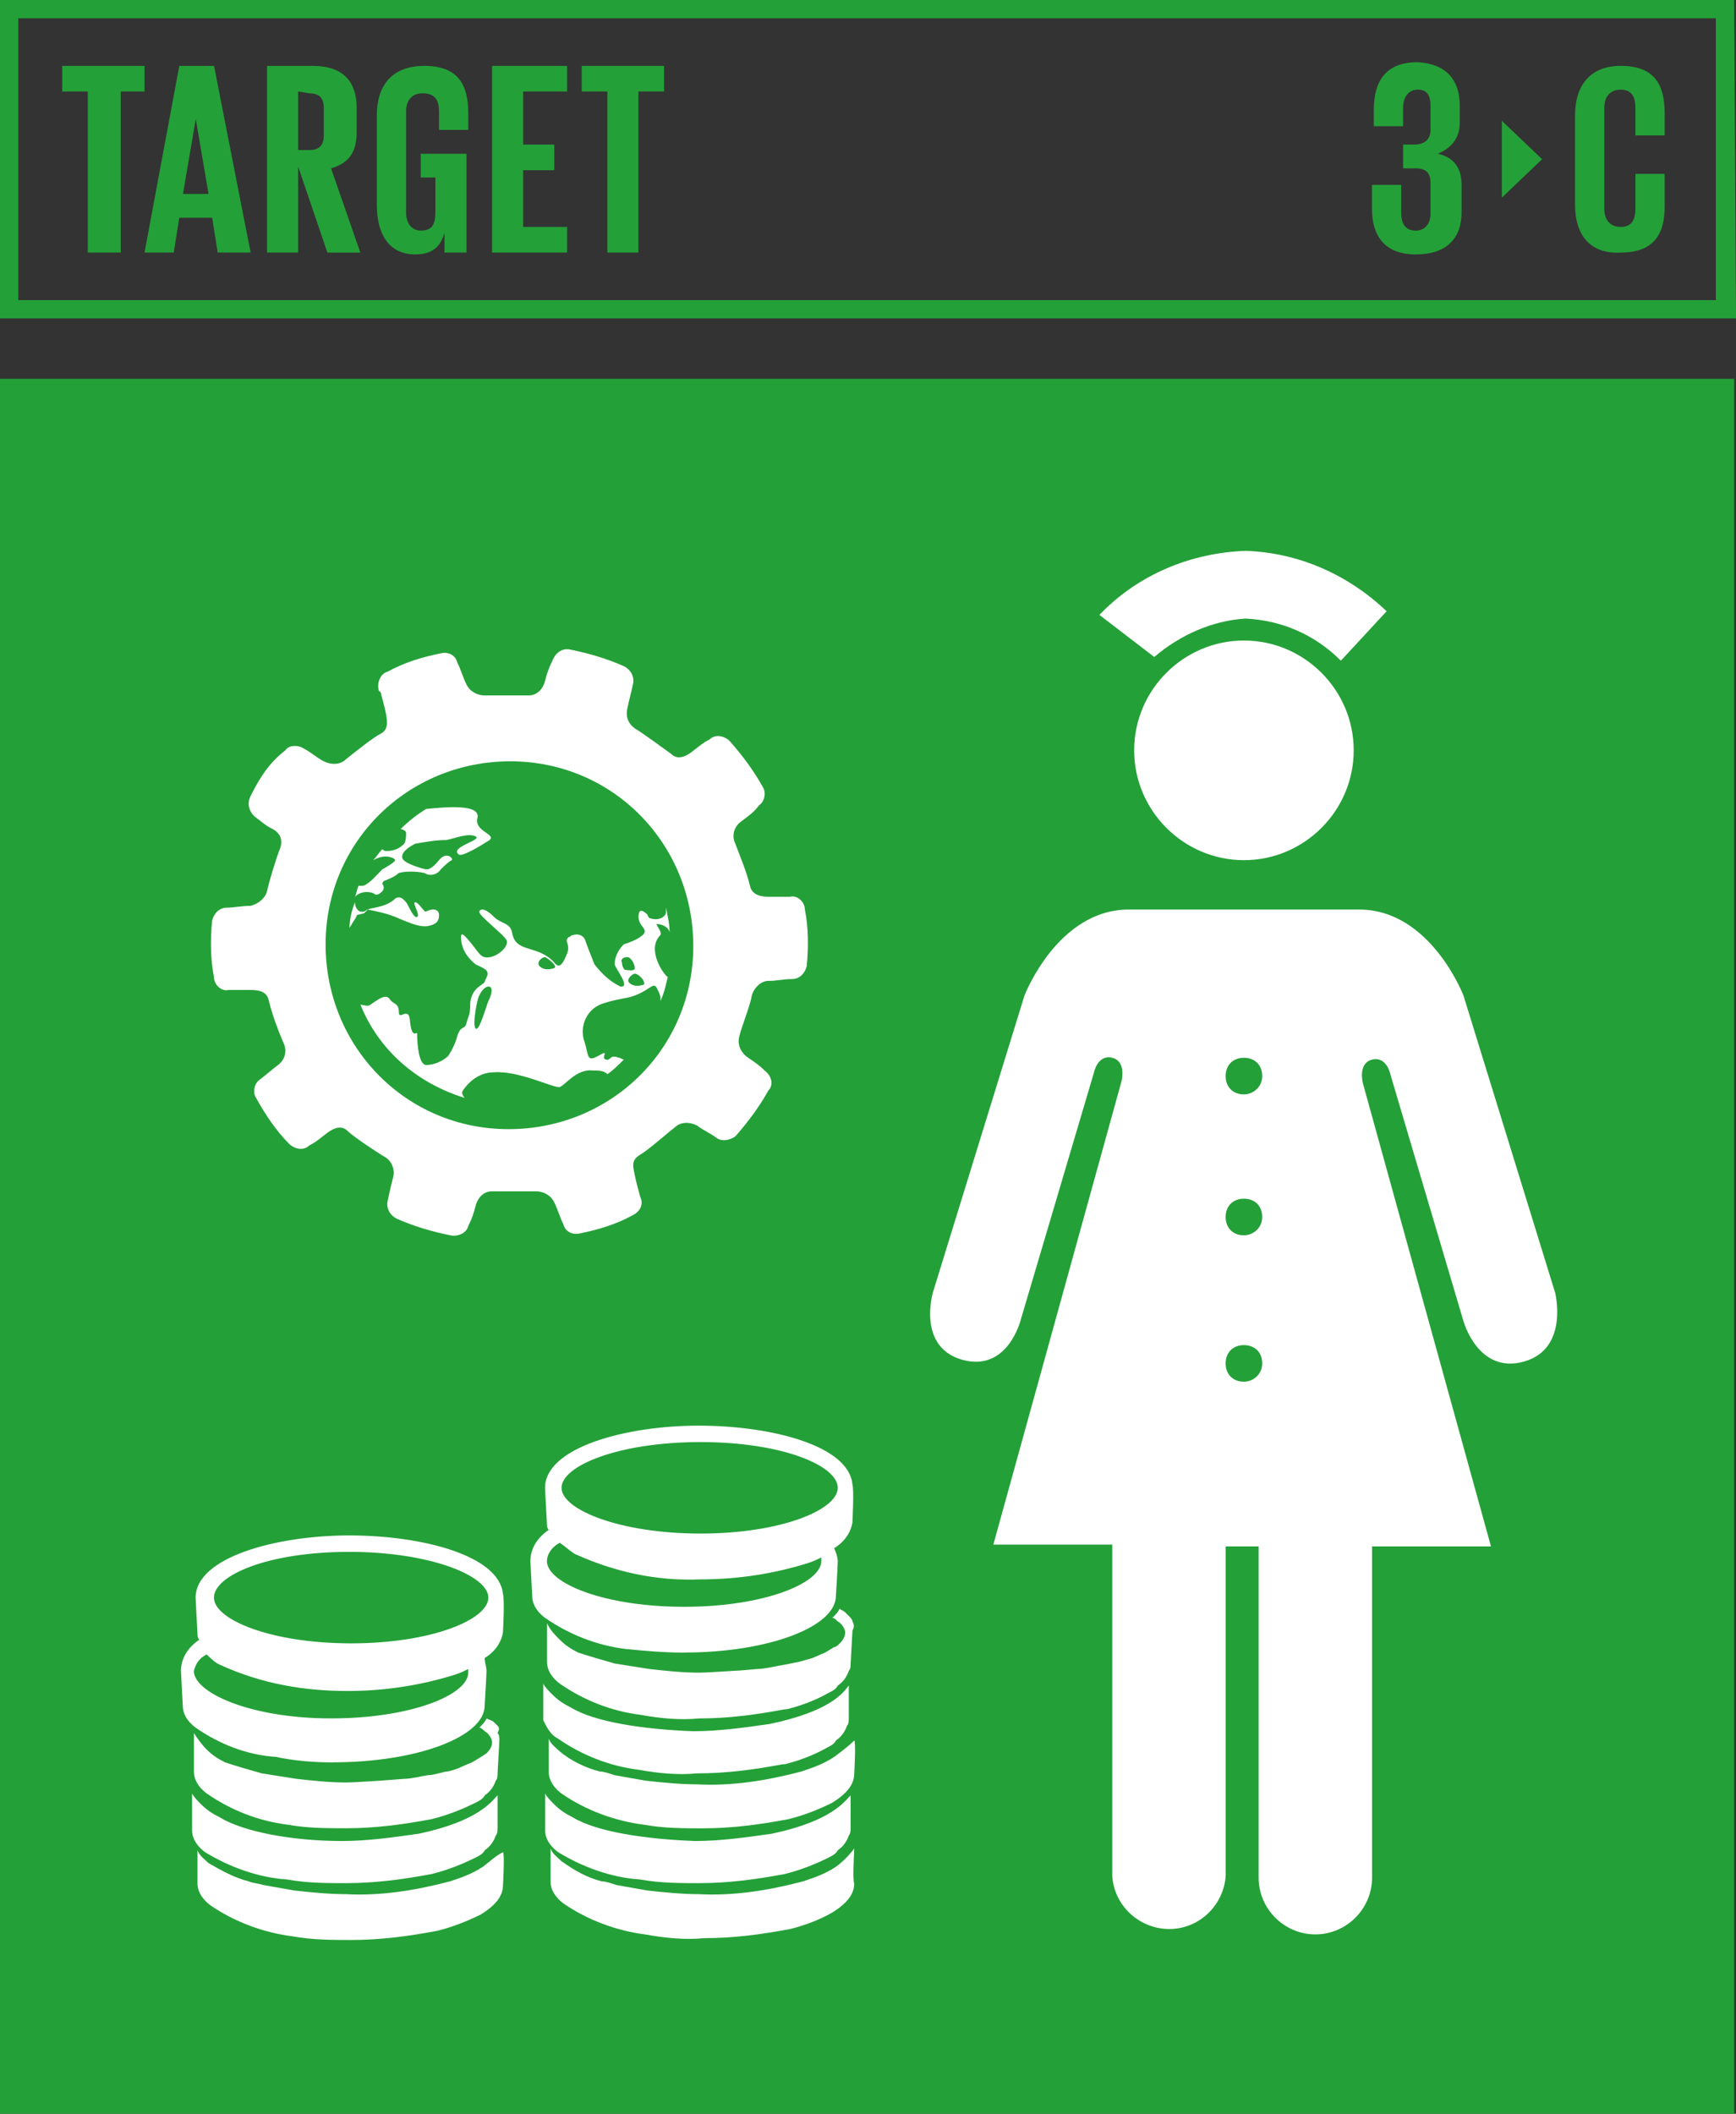 <?xml version="1.0" encoding="UTF-8"?><svg id="Capa_1" xmlns="http://www.w3.org/2000/svg" viewBox="0 0 467 568.37"><rect x="0" y="0" width="467" height="568.37" fill="#333333" stroke="none"/><defs><style>.cls-1{fill:#fff;}.cls-2{fill:#24a038;}</style></defs><path class="cls-2" d="M4.92,80.7H461.59V4.92H4.92V80.7Zm462.08,4.92H0V0H466.51l.49,85.62Z"/><polygon class="cls-2" points="16.73 17.72 38.88 17.72 38.88 24.6 32.48 24.6 32.48 67.91 23.62 67.91 23.62 24.6 16.73 24.6 16.73 17.72"/><path class="cls-2" d="M49.21,52.16h6.89l-3.44-20.18-3.44,20.18Zm-10.33,15.75l9.35-50.19h9.35l9.84,50.19h-8.86l-1.48-9.35h-8.86l-1.48,9.35h-7.87Z"/><path class="cls-2" d="M80.21,24.6v15.75h2.95c2.95,0,3.94-1.48,3.94-3.94v-7.38c0-2.95-1.48-3.94-3.94-3.94l-2.95-.49Zm0,20.18v23.13h-8.37V17.72h12.3c8.37,0,11.81,4.43,11.81,11.32v6.4c0,5.41-1.97,8.37-6.89,9.84l7.87,22.64h-8.86l-7.87-23.13Z"/><path class="cls-2" d="M113.67,41.34h11.81v26.57h-5.91v-5.41c-.98,3.94-3.44,5.91-7.87,5.91-7.38,0-10.33-5.91-10.33-13.29V31c0-7.87,3.94-13.29,12.79-13.29,9.35,0,11.81,5.41,11.81,12.79v4.43h-7.87v-4.92c0-2.95-.98-4.92-4.43-4.92-2.95,0-4.43,1.97-4.43,4.92v27.07c0,2.95,1.48,4.92,3.94,4.92,2.95,0,3.94-1.48,3.94-4.92v-9.35h-3.94v-6.4h.49Z"/><polygon class="cls-2" points="132.37 17.72 152.55 17.72 152.55 24.6 140.74 24.6 140.74 38.88 149.11 38.88 149.11 45.77 140.74 45.77 140.74 61.02 152.55 61.02 152.55 67.91 132.37 67.91 132.37 17.72"/><polygon class="cls-2" points="156.49 17.72 178.63 17.72 178.63 24.6 171.74 24.6 171.74 67.91 163.38 67.91 163.38 24.6 156.49 24.6 156.49 17.72"/><path class="cls-2" d="M423.7,55.11V31c0-7.87,3.94-13.29,12.3-13.29,9.35,0,11.81,5.41,11.81,12.79v5.91h-7.87v-7.38c0-2.95-.98-4.92-3.94-4.92s-4.43,1.97-4.43,4.92v27.07c0,2.95,1.48,4.92,4.43,4.92s3.94-1.97,3.94-4.92v-9.35h7.87v8.86c0,7.38-2.95,12.3-11.81,12.3-8.37,.49-12.3-4.92-12.3-12.79"/><path class="cls-2" d="M392.69,28.54v4.43c0,4.43-2.46,6.89-5.91,8.37,4.43,.98,6.4,3.94,6.4,8.37v7.38c0,6.89-3.94,11.32-12.3,11.32s-11.81-4.92-11.81-12.3v-6.4h7.87v7.38c0,2.95,.98,4.92,3.94,4.92,2.46,0,3.94-1.97,3.94-4.43v-8.37c0-2.46-.98-3.94-3.94-3.94h-3.44v-6.4h2.95c2.95,0,4.43-1.48,4.43-3.94v-6.4c0-2.95-.98-4.43-3.44-4.43s-3.94,1.97-3.94,4.92v4.92h-7.87v-4.43c0-7.38,2.95-12.79,11.81-12.79,7.87,.49,11.32,4.92,11.32,11.81"/><polygon class="cls-2" points="404.01 32.48 404.01 53.15 414.84 42.81 404.01 32.48"/><g><rect class="cls-2" x="0" y="101.86" width="466.51" height="466.51"/><path class="cls-1" d="M136.8,303.62c-27.56,0-49.21-22.14-49.21-49.7s22.14-49.21,49.7-49.21,49.21,22.14,49.21,49.7-22.14,49.21-49.7,49.21m79.72-59.05c0-1.97-1.97-3.94-3.94-3.44h-5.91c-1.97,0-4.43-.49-4.92-2.95-.98-3.94-2.46-7.38-3.94-11.32-.98-1.97-.49-4.43,1.48-5.91,1.97-1.48,3.44-2.46,4.92-4.43,1.48-.98,1.97-3.44,.98-4.92-2.46-4.43-5.41-8.37-8.86-12.3-1.48-1.48-3.94-1.97-5.41-.49-1.97,.98-2.95,1.97-4.92,3.44-1.97,1.48-3.94,1.97-5.41,.49-3.44-2.46-7.38-5.41-9.84-6.89-1.97-1.48-2.46-3.44-1.97-5.41,.49-2.46,.98-3.94,1.48-6.4,.49-1.97-.49-3.94-2.46-4.92-4.43-1.97-9.35-3.44-14.27-4.43-1.97-.49-3.94,.49-4.92,2.95-.98,1.97-1.48,3.44-1.97,5.41-.49,1.97-1.97,3.94-4.43,3.94h-11.81c-1.97,0-3.94-.98-4.92-2.95-.98-1.97-1.48-3.94-2.46-5.91-.49-1.97-2.46-2.95-4.43-2.46-4.92,.98-9.84,2.46-14.27,4.92-1.97,.49-2.95,2.95-2.46,4.92,0,0,0,.49,.49,.49,.49,1.97,.98,3.44,1.48,5.91,.49,2.46,.49,4.43-1.48,5.41-1.97,.98-6.89,4.92-9.35,6.89-1.48,1.48-3.94,1.48-5.91,.49s-3.44-2.46-5.41-3.44c-1.48-.98-3.94-.98-4.92,.49-4.43,3.44-6.89,7.38-9.35,12.3-.98,1.97-.49,3.94,.98,5.41,1.97,1.48,2.95,2.46,4.92,3.44,1.97,.98,2.95,2.95,1.97,5.41-.98,2.46-2.95,8.86-3.44,11.32-.49,1.97-2.46,3.44-4.43,3.94-2.46,0-4.43,.49-6.4,.49s-3.44,1.48-3.94,3.44c-.49,4.92-.49,10.33,.49,15.25,0,1.97,1.97,3.94,3.94,3.44h5.91c2.46,0,4.43,.49,4.92,2.95,.98,3.94,2.46,7.87,3.94,11.32,.98,1.97,.49,4.43-1.48,5.91-1.97,1.48-2.95,2.46-4.92,3.94-1.48,.98-1.97,3.44-.98,4.92,2.46,4.43,5.41,8.86,8.86,12.3,1.48,1.48,3.94,1.97,5.41,.49,1.97-.98,2.95-1.97,4.92-3.44,1.97-1.48,3.94-1.97,5.41-.49,1.48,1.48,7.38,5.41,9.84,6.89,1.97,.98,2.95,3.44,2.46,5.41-.49,1.97-.98,3.94-1.48,6.4-.49,1.97,.49,3.94,2.46,4.92,4.43,1.97,9.35,3.44,14.27,4.43,1.97,.49,4.43-.49,4.92-2.46,.98-1.97,1.48-3.44,1.97-5.41,.49-1.97,1.97-3.94,4.43-3.94h11.81c1.97,0,3.94,.98,4.92,2.95,.98,1.97,1.48,3.94,2.46,5.91,.49,1.97,2.46,2.95,4.43,2.46,4.92-.98,9.84-2.46,14.27-4.92,1.97-.98,2.95-2.95,1.97-4.92-.49-1.97-.98-3.44-1.48-5.91-.49-2.46-.98-3.94,1.48-5.41,2.46-1.48,7.38-5.91,9.35-7.38,1.48-1.48,3.94-1.48,5.91-.49,1.97,1.48,3.44,1.97,5.41,3.44,1.48,.98,3.44,.49,4.92-.49,3.44-3.94,6.4-7.87,8.86-12.3,1.48-1.48,.98-3.94-.98-5.41-1.48-1.48-2.95-2.46-4.43-3.44s-2.95-2.95-2.46-5.41c.49-2.46,2.95-8.37,3.44-11.32,.49-1.97,2.46-3.94,4.43-3.94,2.46,0,3.94-.49,6.4-.49,1.97,0,3.44-1.48,3.94-3.44,.49-4.92,.49-10.33-.49-15.26"/><path class="cls-1" d="M100.39,240.14c.98,.98,1.97,0,2.46-.49,.49-.49,.49-1.48,0-1.97,0-.49,.49-.98,.98-.98,.98-.49,2.46-.98,3.44-1.97,1.97-.49,4.43-.49,6.89,0,1.48,.98,3.44,.49,4.43-.98,.98-.98,1.97-1.97,2.95-2.46,.49-.49-1.48-2.46-3.44,0-1.97,2.46-2.95,2.46-3.44,2.46s-5.91-1.48-6.4-2.95c-.49-1.48,1.48-2.95,3.44-3.94,2.95-.49,5.41-.98,8.37-.98,2.46-.49,5.91-1.97,7.87-.98,1.97,.98-7.38,2.95-4.43,4.92,.98,.49,5.91-2.46,7.38-3.44,3.94-1.97-3.44-2.46-2.46-6.4,.98-3.94-8.86-2.95-13.78-2.46-2.46,1.48-4.92,3.44-6.89,5.41,.49,0,1.48,.49,1.48,.98,0,.98,0,1.97-.49,2.95-1.48,1.48-2.95,1.97-4.92,1.97q-.49,0-.98-.49c-.98,.98-1.48,1.97-2.46,2.95,.98-.49,1.97-.98,3.44-.98,.98,0,2.46,.49,2.46,.98s-2.46,1.97-3.44,2.46c-1.48,1.48-3.94,4.43-5.41,4.43h-.98c-.49,.98-.49,1.97-.98,2.95,1.48-1.48,3.44-1.48,4.92-.98"/><path class="cls-1" d="M173.22,264.75c-1.48,.49-2.95,.49-3.94-.49-.98-.98,.98-2.46,1.48-2.46,.98,0,2.95,1.97,2.46,2.95m-5.91-5.91c-.49-.98,.49-1.48,1.48-1.48s1.97,1.97,1.97,2.95-1.97,.49-2.46,.49-.98-.98-.98-1.97m-18.21,1.48c-1.48,.49-2.95,.49-3.94-.49-.98-.98,.49-2.46,1.48-2.46,.98,.49,3.44,2.46,2.46,2.95m-17.72,8.86c-.49,.98-2.46,8.37-3.44,7.38-.98-.98,.49-8.37,.98-8.86,1.48-3.44,4.92-3.44,2.46,1.48m40.84-17.22c-1.48,.98-2.95,1.48-4.43,1.97-1.48,1.48-2.46,3.44-2.46,5.41,.49,1.48,4.43,6.4,1.48,5.91-2.95-1.48-4.92-3.44-6.89-5.91-.98-2.46-1.97-4.92-2.46-6.4-.49-1.48-1.97-1.97-3.44-1.48-.49,0-.49,.49-.98,.49-1.48,.98,.49,1.97-.49,4.43-.98,2.46-1.97,4.43-3.44,2.46-4.43-4.92-10.33-2.46-11.32-7.87-.49-2.95-2.95-2.46-4.92-4.43-1.97-1.97-3.44-2.46-3.94-1.48-.49,.98,6.89,6.4,7.38,7.87,.49,1.48-1.97,3.94-4.43,4.43-2.46,.49-2.95-.98-4.92-3.44-1.97-2.46-2.95-3.44-2.95-1.97,0,2.95,1.48,5.41,3.94,7.38,1.97,.98,3.94,1.48,2.95,3.44-.98,1.97,0,.98-1.97,2.46-1.48,.98-2.46,2.95-2.46,4.92,0,2.95-.49,2.95-.98,4.92-.49,1.97-1.48,.49-2.46,3.44-.49,1.97-1.48,3.94-2.46,5.41-1.48,1.48-3.94,2.46-5.91,2.46s-2.46-5.41-2.46-8.37c0-.98-1.48,1.97-1.97-3.94-.49-3.44-2.95,.49-2.95-1.97s-1.48-1.97-2.46-3.44c-.98-1.48-2.95,0-4.43,.98-1.48,.98-.98,.98-3.44,.49,4.92,12.3,15.26,21.16,28.05,25.1-.49-.49-.98-1.48-.49-1.97,1.97-2.95,4.92-4.92,8.37-4.92,6.89-.49,16.24,4.43,17.72,3.94s4.43-4.92,8.86-4.43c1.48,0,2.95,0,3.94,.98,1.48-.98,2.95-2.46,4.43-3.94-.49,0-.98-.49-1.48-.49-2.46-.98-1.97,.98-3.44,.49-1.48-.49,1.48-2.95-1.97-.98-3.44,1.97-2.46-.49-3.94-4.43-.98-3.94,.98-7.87,4.43-9.35,2.46-.98,5.41-1.48,7.87-1.97,5.41-1.48,6.4-4.43,7.38-2.46l.49,.98c.49,.98,.49,1.48,.49,2.46,.98-1.97,1.48-4.43,1.97-6.4-.98-.49-5.91-7.38-1.97-11.32,.49-.98-1.48-2.95-.98-2.95,1.48,0,3.44,.98,3.44,2.46,0-2.46-.49-4.43-.98-6.89v1.48c-.49,1.48-2.46,1.97-3.94,1.48-.49,0-.98-.49-.98-.98-.49-.49-2.46-2.46-2.46,.49s3.44,3.44,.49,5.41"/><path class="cls-1" d="M98.91,244.57c2.46,.49,4.92,.98,7.38,1.97,2.46,.98,6.4,2.95,8.86,2.46,2.46-.49,2.95-1.48,2.95-2.95s-1.48-1.97-3.44-.98c-.49,.49-1.97-2.46-2.95-2.46s1.48,3.44,.49,3.94c-.98,.49-2.46-3.44-2.95-3.94-.49-.49-1.48-1.97-2.95-.98-2.46,2.46-6.89,2.46-7.38,2.95-.49,0-.49,.49-.98,.49-1.48,.49-2.46-.98-2.46-2.46-.98,2.46-1.48,4.92-1.48,7.38v-.49c1.48-2.46,1.97-2.95,1.97-3.44l1.97-.49,.98-.98Z"/><path class="cls-1" d="M334.63,172.23c-16.24,0-29.53,13.29-29.53,29.53s13.29,29.53,29.53,29.53,29.53-13.29,29.53-29.53-13.29-29.53-29.53-29.53"/><path class="cls-1" d="M335.12,166.33c9.84,.49,18.7,4.43,25.59,11.32l12.3-13.29c-10.33-9.84-23.62-15.75-37.89-16.24-14.76,.49-29.03,6.4-39.37,17.22l14.76,11.32c6.89-5.91,15.75-9.84,24.6-10.33"/><path class="cls-1" d="M334.63,294.27c-2.95,0-4.92-1.97-4.92-4.92s1.97-4.92,4.92-4.92,4.92,1.97,4.92,4.92-2.46,4.92-4.92,4.92m0,37.89c-2.95,0-4.92-1.97-4.92-4.92s1.97-4.92,4.92-4.92,4.92,1.97,4.92,4.92-2.46,4.92-4.92,4.92m0,39.37c-2.95,0-4.92-1.97-4.92-4.92s1.97-4.92,4.92-4.92,4.92,1.97,4.92,4.92-2.46,4.92-4.92,4.92m83.66-24.11l-24.6-79.72s-8.86-23.13-28.05-23.13h-62c-19.19,0-28.05,23.13-28.05,23.13l-24.6,79.72s-4.43,14.76,7.87,18.21c12.3,3.44,15.75-10.83,15.75-10.83l19.68-66.43s.98-4.92,4.92-3.94c3.94,.98,2.46,6.4,2.46,6.4l-34.45,124.5h31.99v89.07c.49,8.37,7.87,14.76,16.24,14.27,7.87-.49,13.78-6.89,14.27-14.27v-88.58h8.86v89.07c0,8.37,6.89,15.25,15.26,15.25s15.26-6.89,15.26-15.25v-89.07h31.99l-34.45-124.5s-1.48-5.41,2.46-6.4c3.94-.98,4.92,3.94,4.92,3.94l19.68,66.43s3.94,14.27,16.24,10.83c12.3-3.44,8.37-18.7,8.37-18.7"/><path class="cls-1" d="M129.91,501.94c-2.95,1.97-5.91,2.95-8.86,3.94-9.35,2.46-18.7,3.94-28.05,3.44-4.43,0-9.35-.49-13.78-.98-2.95-.49-5.41-.98-8.37-1.48-1.48-.49-2.95-.49-3.94-.98-3.94-.98-7.38-2.95-10.83-4.92-.98-.98-2.46-1.97-2.95-3.44v8.86c0,2.46,1.48,4.43,3.44,5.91,6.4,4.43,14.27,7.38,22.14,8.37,5.41,.98,10.83,.98,15.75,.98,7.87,0,15.25-.98,23.13-2.46,3.94-.98,7.87-2.46,11.81-4.43,3.94-2.46,5.91-4.92,5.91-7.87,0,0,.49-8.37,0-8.86-1.97,.98-3.44,2.46-5.41,3.94"/><path class="cls-1" d="M52.16,449.28c.49-1.97,1.48-3.44,3.44-4.43,.98,.98,2.46,2.46,3.94,2.95,10.83,4.92,22.14,6.89,33.95,6.89,9.84,0,19.68-1.48,29.03-4.43,1.48-.49,2.46-.98,3.44-1.48v.98c0,5.91-15.26,12.3-36.91,12.3s-36.91-6.89-36.91-12.79m41.83-31.99c21.65,0,37.4,6.4,37.4,12.3s-15.26,12.3-36.91,12.3-36.91-6.4-36.91-12.3,14.27-12.3,36.42-12.3m-4.43,56.59c22.64,0,40.84-6.89,40.84-15.25,0,0,.49-7.87,.49-9.35,0-.98-.49-2.46-.49-3.44,2.46-1.48,4.43-3.94,4.92-6.89,0,0,.49-8.86,0-10.33-.98-10.33-21.65-15.75-41.34-15.75s-41.34,5.91-41.34,16.73c0,.49,.49,9.35,.49,9.35,0,.49,0,1.48,.49,1.97-2.95,1.97-4.92,4.92-4.92,8.37,0,.49,.49,9.35,.49,9.35,0,2.46,1.48,4.43,3.44,5.91,6.4,4.43,13.78,7.38,21.65,7.87,4.43,.98,9.84,1.48,15.26,1.48"/><path class="cls-1" d="M77.26,505.38c5.41,.98,10.83,.98,15.75,.98,7.87,0,15.25-.98,23.13-2.46,3.94-.98,7.87-2.46,11.81-4.43,.98-.49,1.97-.98,2.46-1.97,1.48-.98,2.46-2.46,2.95-3.94,.49-.49,.49-1.48,.49-1.97v-8.86c-1.48,1.48-4.92,6.89-21.16,10.33-6.89,.98-13.78,1.97-20.67,1.97-13.29,0-26.57-2.46-32.97-6.4-1.97-.98-3.44-1.97-4.92-3.44-.98-.98-1.97-1.97-2.46-2.95v9.84c0,2.46,1.48,4.43,3.44,5.91,6.4,3.94,14.27,6.89,22.14,7.38"/><path class="cls-1" d="M133.85,464.05q-.49-.49-.98-.98c-.49-.49-.98-.49-1.97-.98-.49,.98-.98,1.48-1.97,2.46,.49,0,.98,.49,1.48,.98,.98,.49,1.97,1.97,1.97,2.95s-.49,1.97-1.48,2.95l-1.48,.98-2.46,1.48s-2.46,.98-3.44,1.48c0,0-2.46,.98-3.44,.98-.49,0-3.44,.98-4.92,.98-.49,0-4.43,.98-6.4,.98l-6.4,.49c-.49,0-6.89,.49-9.35,.49-4.43,0-8.86-.49-13.29-.98-2.95-.49-6.4-.98-9.35-1.48-3.44-.98-6.89-1.97-9.84-2.95-1.97-.98-3.44-1.97-4.92-3.44-1.48-1.48-2.46-2.95-3.44-4.43v10.33c0,2.46,1.48,4.43,3.44,5.91,6.4,4.43,13.78,7.38,21.65,8.37,5.41,.98,10.83,.98,15.75,.98,7.87,0,15.26-.98,23.13-2.46,3.94-.98,7.87-2.46,11.81-4.43,.98-.49,1.97-.98,2.46-1.97,1.48-.98,2.46-2.46,2.95-3.94,.49-.49,.49-1.48,.49-1.97l.49-8.86c0-.49,0-1.48-.49-1.97,.49-.98,.49-1.48,0-1.97"/><path class="cls-1" d="M147.14,419.76c0-1.97,1.48-3.94,3.44-4.92,1.48,.98,2.46,1.97,3.94,2.95,10.83,4.92,22.14,7.38,33.95,6.89,9.84,0,19.68-1.48,29.03-4.43,1.48-.49,2.46-.98,3.44-1.48v.98c0,5.91-15.26,12.3-36.91,12.3s-36.91-6.4-36.91-12.3m41.34-31.99c22.14,0,36.91,6.4,36.91,12.3s-15.25,12.3-36.91,12.3-37.4-6.4-37.4-12.3,15.26-12.3,37.4-12.3m-4.43,56.59c22.64,0,40.84-6.89,40.84-15.25,0,0,.49-7.87,.49-9.35,0-.98-.49-2.46-.98-3.44,2.46-1.48,4.43-3.94,4.92-6.89,0,0,.49-8.86,0-10.33-.98-10.33-21.65-15.75-41.34-15.75s-41.34,5.91-41.34,16.73c0,.49,.49,9.35,.49,9.35,0,.49,0,1.48,.49,1.97-2.95,1.97-4.92,4.92-4.92,8.37,0,.49,.49,9.35,.49,9.35,0,2.46,1.48,4.43,3.44,5.91,6.4,4.43,13.78,7.38,21.65,8.37,4.92,.49,10.33,.98,15.75,.98"/><path class="cls-1" d="M229.32,436c0-.49-.49-.98-.98-1.48l-.98-.98c-.49-.49-.98-.49-1.48-.98-.49,.98-.98,1.48-1.97,2.46,.49,0,.98,.49,1.48,.98,.98,.49,1.97,1.97,1.97,2.95s-.49,1.97-1.48,2.95c-.49,.49-.98,.98-1.48,.98l-2.46,1.48-3.44,1.48-3.44,.98-4.92,.98c-.49,0-4.43,.98-6.4,.98-.49,0-4.92,.49-6.4,.49-.49,0-6.89,.49-9.35,.49-4.43,0-8.86-.49-13.29-.98-2.95-.49-6.4-.98-9.35-1.48-3.44-.98-6.89-1.97-9.84-2.95-1.97-.98-3.44-1.97-4.92-3.44-1.48-1.48-2.46-2.46-3.44-4.43v10.33c0,2.46,1.48,4.43,3.44,5.91,6.4,4.43,13.78,7.38,21.65,8.37,5.41,.98,10.83,1.48,15.75,.98,7.87,0,15.25-.98,23.13-2.46h.49c3.94-.98,7.87-2.46,11.32-4.43,.98-.49,1.97-.98,2.46-1.97,1.48-.98,2.46-2.46,2.95-3.94,.49-.49,.49-1.48,.49-1.97l.49-8.86c.49-.98,.49-1.48,0-2.46"/><path class="cls-1" d="M224.4,472.41c-2.95,1.97-5.91,2.95-8.86,3.94-9.35,2.46-18.7,3.94-28.05,3.44-4.43,0-9.35-.49-13.78-.98-2.95-.49-5.41-.98-8.37-1.48-1.48-.49-2.95-.98-3.94-.98-3.94-.98-7.87-2.95-10.83-5.41-.98-.98-2.46-1.97-2.95-3.44v8.86c0,2.46,1.48,4.43,3.44,5.91,6.4,4.43,14.27,7.38,22.14,8.37,5.41,.98,10.83,.98,15.75,.98,7.87,0,15.25-.98,23.13-2.46,3.94-.98,7.87-2.46,11.81-4.43,3.94-2.46,5.91-4.92,5.91-7.87,0,0,.49-8.37,0-8.86-1.48,1.48-3.44,2.95-5.41,4.43"/><path class="cls-1" d="M150.09,467.49c6.4,4.43,13.78,7.38,21.65,8.37,5.41,.98,10.83,1.48,15.75,.98,7.87,0,15.26-.98,23.13-2.46h.49c3.94-.98,7.87-2.46,11.32-4.43,.98-.49,1.97-.98,2.46-1.97,1.48-.98,2.46-2.46,2.95-3.94,.49-.49,.49-1.48,.49-1.97v-8.86c-1.48,1.97-4.92,6.89-21.16,10.33-6.89,.98-13.78,1.97-20.67,1.97-13.29-.49-26.57-2.46-32.97-6.4-1.97-.98-3.44-1.97-4.92-3.44-.98-.98-1.97-1.97-2.46-2.95v9.84c.98,1.97,1.97,3.94,3.94,4.92"/><path class="cls-1" d="M229.81,497.02c-1.48,1.97-2.95,3.44-4.92,4.92-2.95,1.97-5.91,2.95-8.86,3.94-9.35,2.46-18.7,3.94-28.05,3.44-4.43,0-9.35-.49-13.78-.98-2.95-.49-5.41-.98-8.37-1.48-1.48-.49-2.95-.98-3.94-.98-3.94-.98-7.38-2.95-10.83-5.41-.98-.98-2.46-1.97-2.95-3.44v8.86c0,2.46,1.48,4.43,3.44,5.91,6.4,4.43,14.27,7.38,22.14,8.37,5.41,.98,10.83,1.48,15.75,.98,7.87,0,15.26-.98,23.13-2.46,3.94-.98,7.87-2.46,11.32-4.43,3.94-2.46,5.91-4.92,5.91-7.87-.49-.49,0-8.86,0-9.35"/><path class="cls-1" d="M172.23,505.38c5.41,.98,10.83,.98,15.75,.98,7.87,0,15.25-.98,23.13-2.46,3.94-.98,7.87-2.46,11.81-4.43,.98-.49,1.97-.98,2.46-1.97,1.48-.98,2.46-2.46,2.95-3.94,.49-.49,.49-1.48,.49-1.97v-8.86c-1.48,1.48-4.92,6.89-21.16,10.33-6.89,.98-13.78,1.97-20.67,1.97-13.29-.49-26.57-2.46-32.97-6.4-1.97-.98-3.44-1.97-4.92-3.44-.98-.98-1.97-1.97-2.46-2.95v9.84c0,2.46,1.48,4.43,3.44,5.91,6.4,3.94,14.27,6.89,22.14,7.38"/></g></svg>